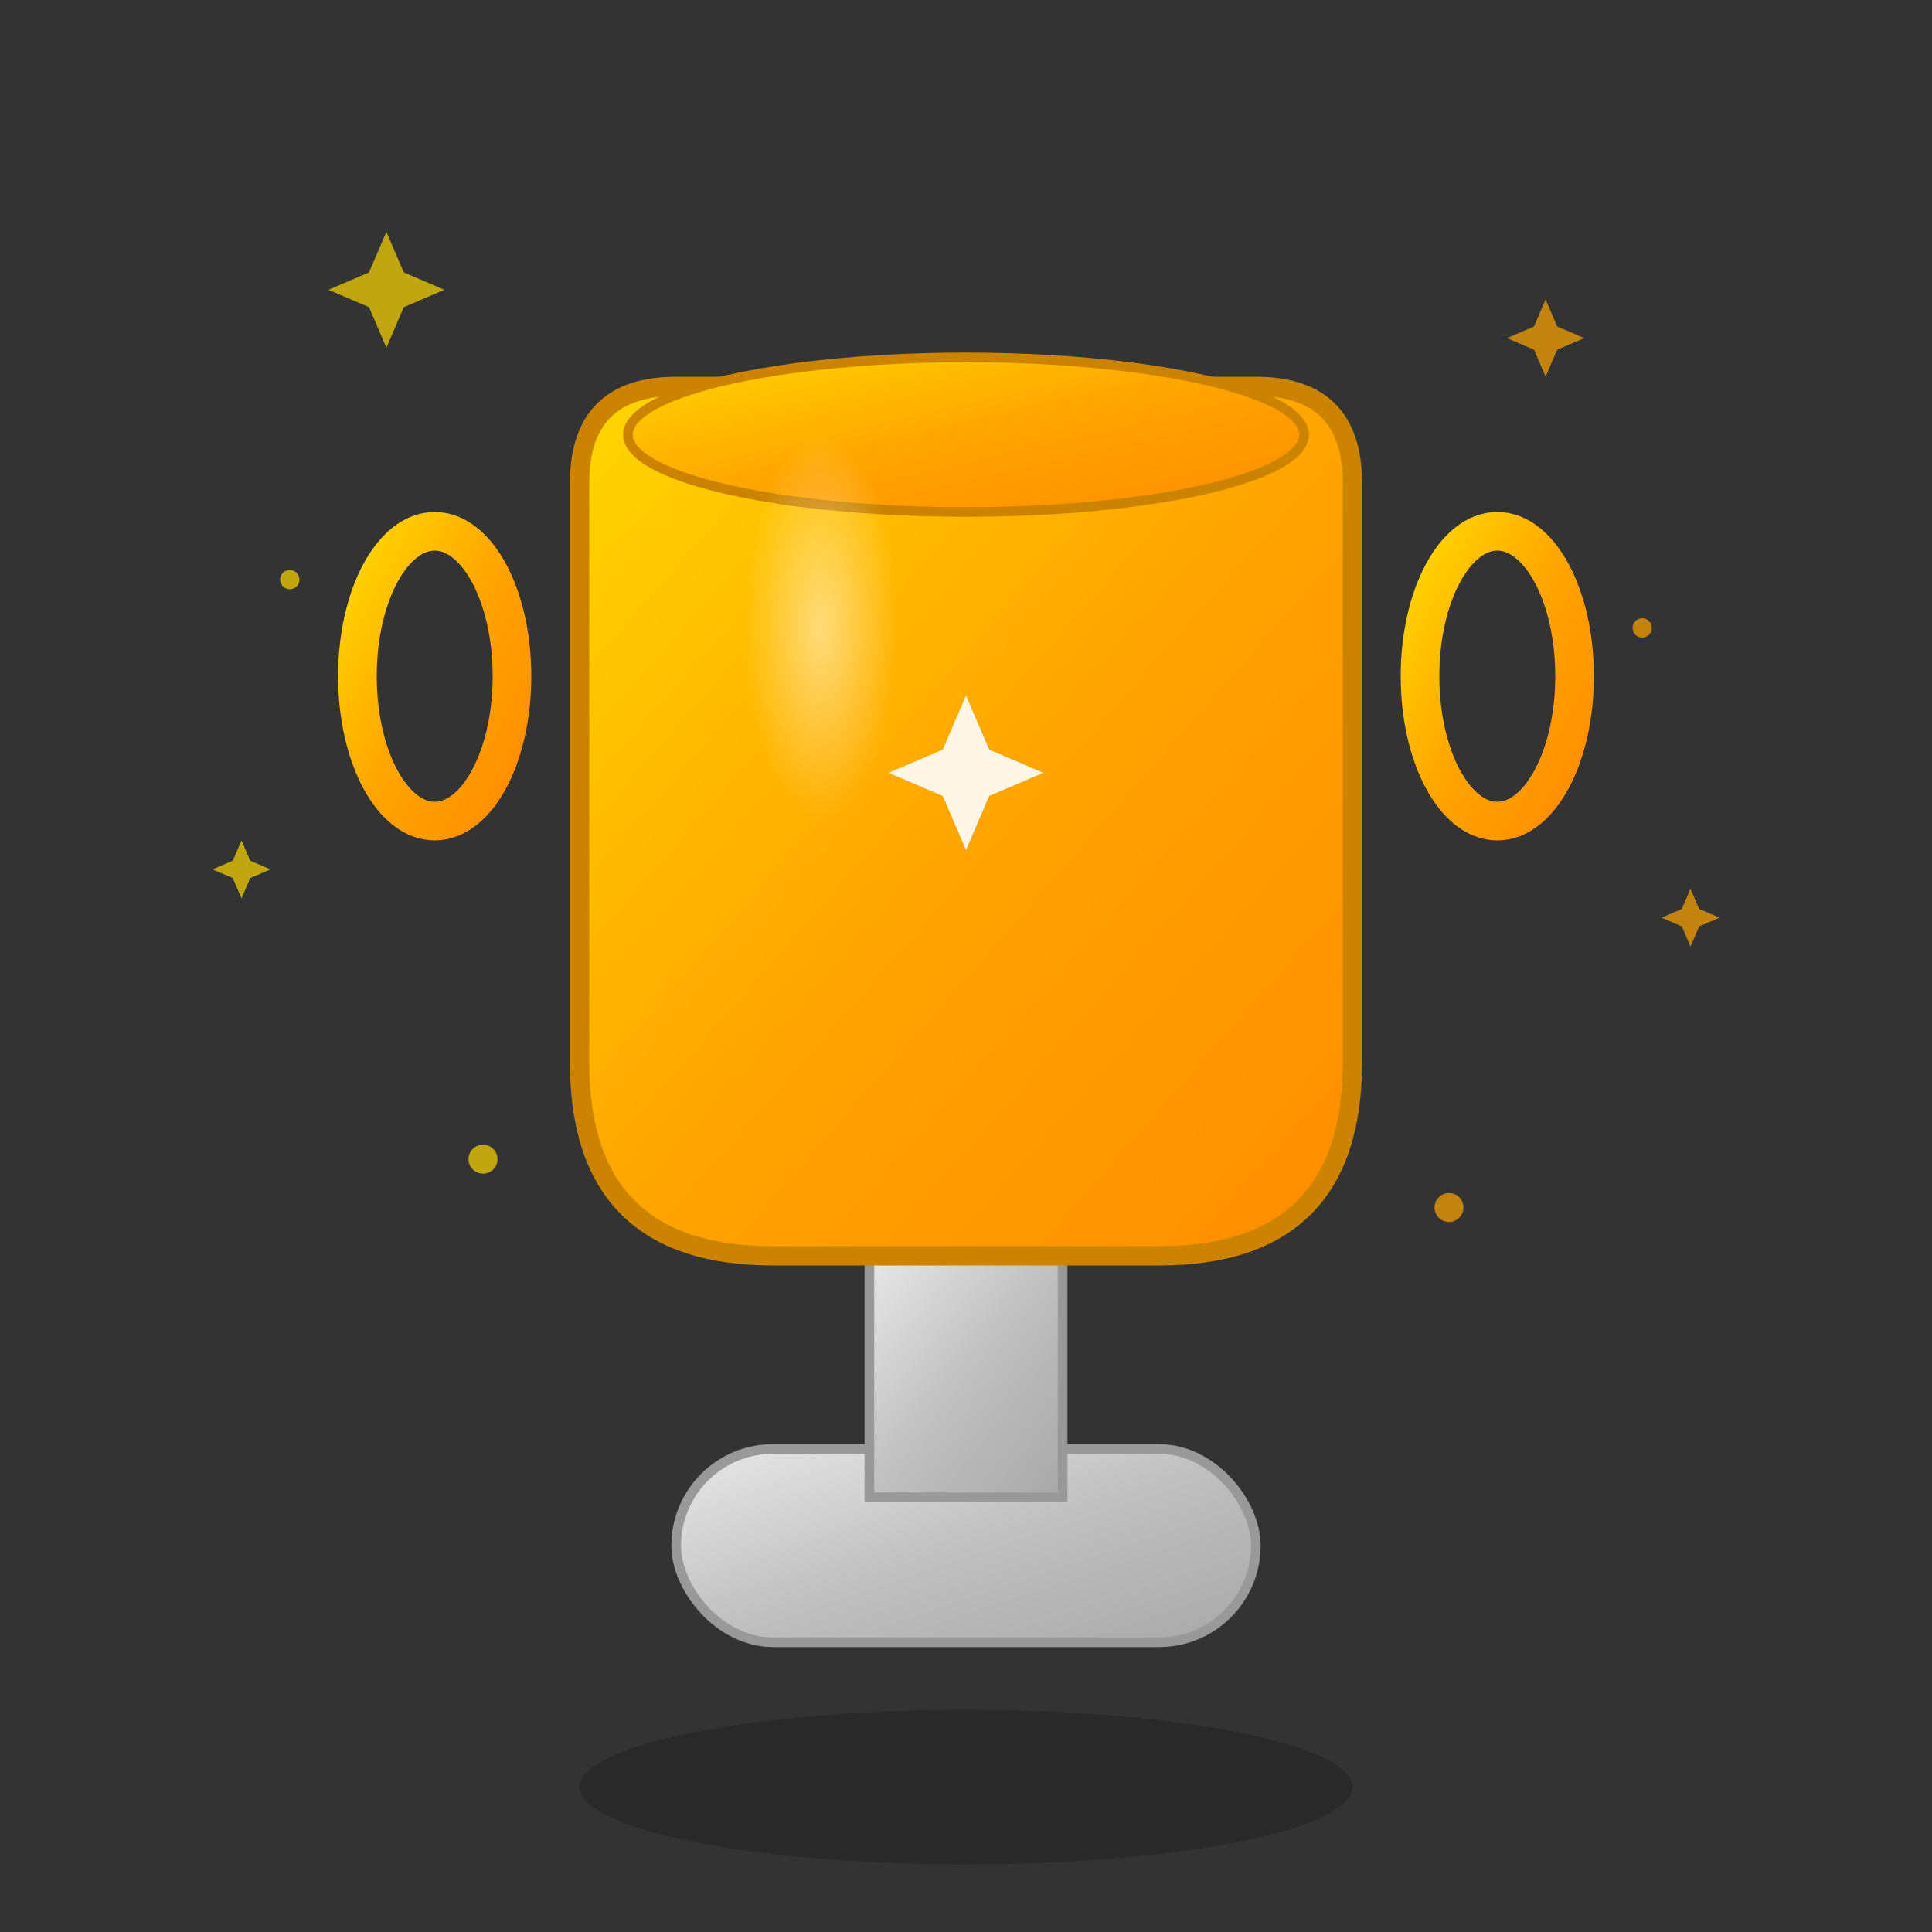 <svg xmlns="http://www.w3.org/2000/svg" viewBox="0 0 200 200" width="200" height="200">
  <rect x="0" y="0" width="200" height="200" fill="#333333" stroke="none"/>
  <defs>
    <!-- Golden gradient for trophy -->    
    <linearGradient id="goldGradient" x1="0%" y1="0%" x2="100%" y2="100%">
      <stop offset="0%" style="stop-color:#FFD700;stop-opacity:1" />
      <stop offset="50%" style="stop-color:#FFA500;stop-opacity:1" />
      <stop offset="100%" style="stop-color:#FF8C00;stop-opacity:1" />
    </linearGradient>
    
    <!-- Silver gradient for base -->    
    <linearGradient id="silverGradient" x1="0%" y1="0%" x2="100%" y2="100%">
      <stop offset="0%" style="stop-color:#E8E8E8;stop-opacity:1" />
      <stop offset="50%" style="stop-color:#C0C0C0;stop-opacity:1" />
      <stop offset="100%" style="stop-color:#A8A8A8;stop-opacity:1" />
    </linearGradient>
    
    <!-- Sparkle gradient -->
    <radialGradient id="sparkleGradient" cx="50%" cy="50%" r="50%">
      <stop offset="0%" style="stop-color:#FFFFFF;stop-opacity:0.8" />
      <stop offset="100%" style="stop-color:#FFFFFF;stop-opacity:0" />
    </radialGradient>
  </defs>
  
  <!-- Trophy Base -->
  <rect x="70" y="150" width="60" height="20" rx="10" fill="url(#silverGradient)" stroke="#999" stroke-width="1"/>
  
  <!-- Trophy Stem -->
  <rect x="90" y="130" width="20" height="25" fill="url(#silverGradient)" stroke="#999" stroke-width="1"/>
  
  <!-- Trophy Cup Body -->
  <path d="M60 50 Q60 40 70 40 L130 40 Q140 40 140 50 L140 110 Q140 130 120 130 L80 130 Q60 130 60 110 Z" 
        fill="url(#goldGradient)" stroke="#CC8400" stroke-width="2"/>
  
  <!-- Trophy Handles -->
  <ellipse cx="45" cy="70" rx="8" ry="15" fill="none" stroke="url(#goldGradient)" stroke-width="4"/>
  <ellipse cx="155" cy="70" rx="8" ry="15" fill="none" stroke="url(#goldGradient)" stroke-width="4"/>
  
  <!-- Trophy Rim -->
  <ellipse cx="100" cy="45" rx="35" ry="8" fill="url(#goldGradient)" stroke="#CC8400" stroke-width="1"/>
  
  <!-- Trophy Highlight -->
  <ellipse cx="85" cy="65" rx="8" ry="20" fill="url(#sparkleGradient)" opacity="0.6"/>
  
  <!-- Star on Trophy -->
  <g transform="translate(100,80)">
    <path d="M0,-8 L2.4,-2.4 L8,0 L2.4,2.4 L0,8 L-2.4,2.4 L-8,0 L-2.4,-2.4 Z" 
          fill="#FFFFFF" opacity="0.9"/>
  </g>
  
  <!-- Sparkles around trophy -->
  <g opacity="0.7">
    <!-- Large sparkle top-left -->
    <g transform="translate(40,30)">
      <path d="M0,-6 L1.8,-1.8 L6,0 L1.8,1.8 L0,6 L-1.8,1.8 L-6,0 L-1.8,-1.8 Z" 
            fill="#FFD700"/>
    </g>
    
    <!-- Medium sparkle top-right -->
    <g transform="translate(160,35)">
      <path d="M0,-4 L1.2,-1.2 L4,0 L1.2,1.2 L0,4 L-1.2,1.2 L-4,0 L-1.2,-1.2 Z" 
            fill="#FFA500"/>
    </g>
    
    <!-- Small sparkle left -->
    <g transform="translate(25,90)">
      <path d="M0,-3 L0.9,-0.9 L3,0 L0.9,0.9 L0,3 L-0.9,0.9 L-3,0 L-0.9,-0.9 Z" 
            fill="#FFD700"/>
    </g>
    
    <!-- Small sparkle right -->
    <g transform="translate(175,95)">
      <path d="M0,-3 L0.9,-0.9 L3,0 L0.9,0.9 L0,3 L-0.9,0.9 L-3,0 L-0.9,-0.9 Z" 
            fill="#FFA500"/>
    </g>
    
    <!-- Tiny sparkles -->
    <circle cx="50" cy="120" r="1.5" fill="#FFD700"/>
    <circle cx="150" cy="125" r="1.5" fill="#FFA500"/>
    <circle cx="30" cy="60" r="1" fill="#FFD700"/>
    <circle cx="170" cy="65" r="1" fill="#FFA500"/>
  </g>
  
  <!-- Trophy shadow/depth -->
  <ellipse cx="100" cy="185" rx="40" ry="8" fill="#000000" opacity="0.2"/>
</svg>
